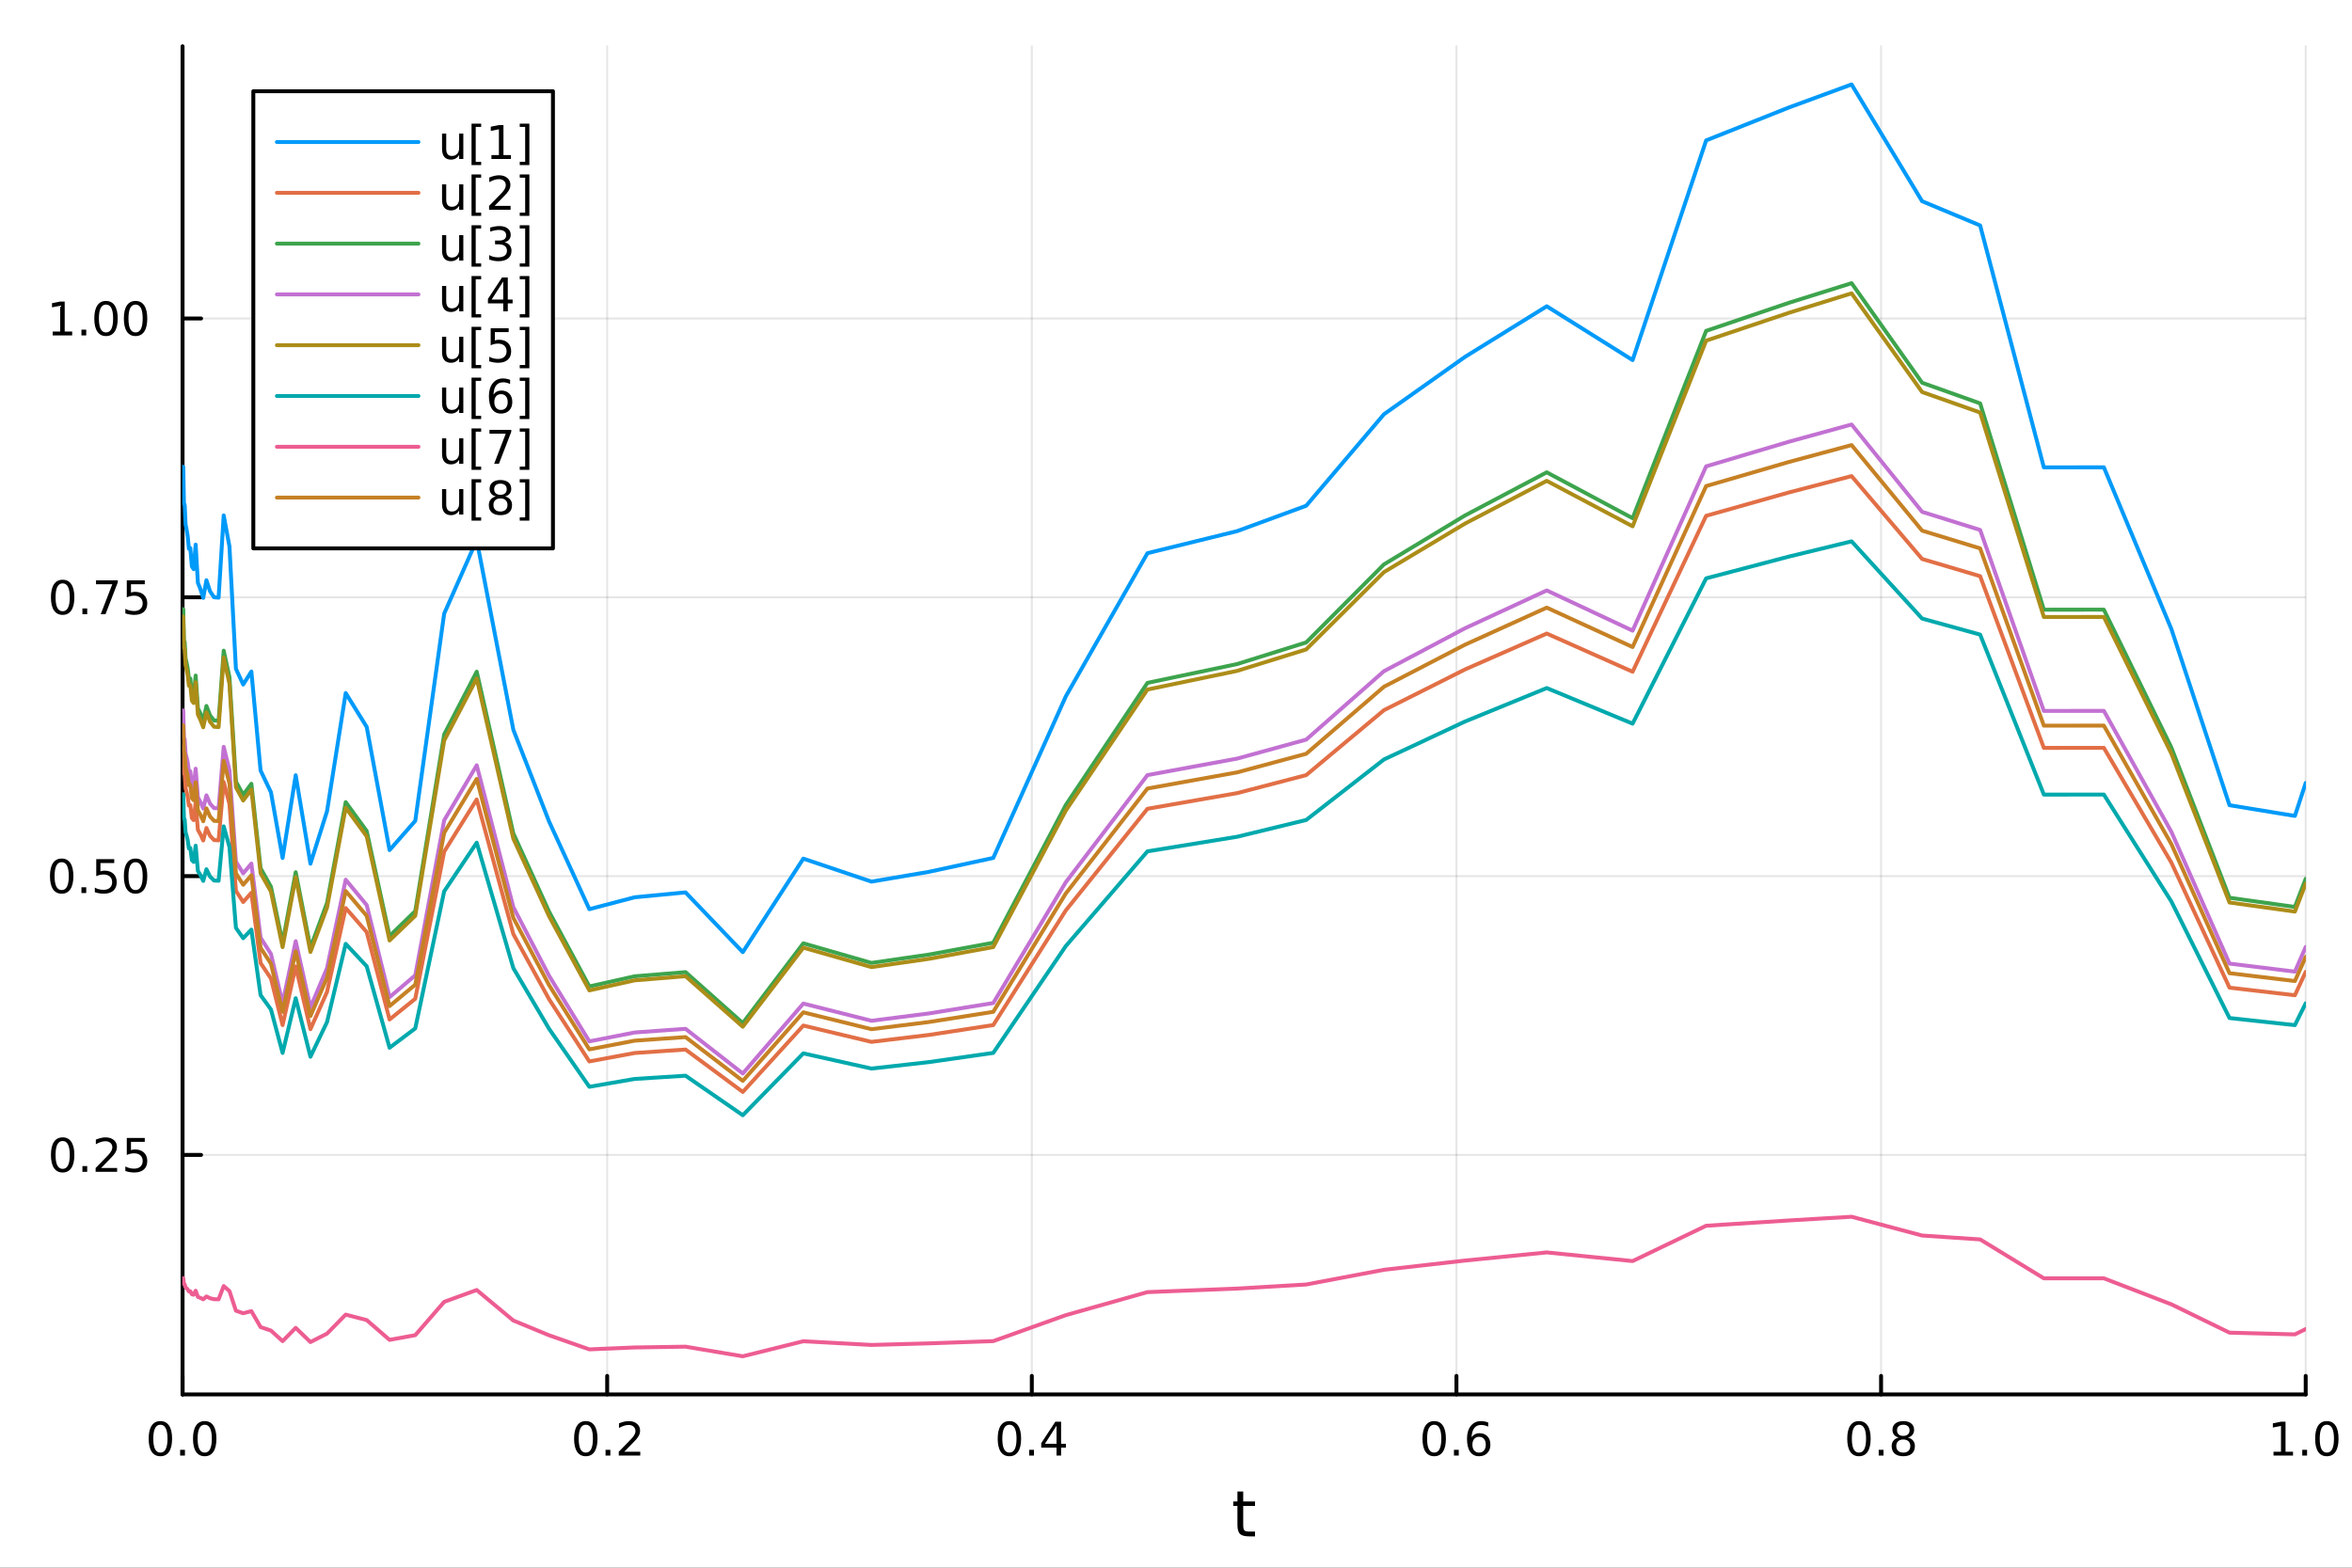 <?xml version="1.0" encoding="utf-8"?>
<svg xmlns="http://www.w3.org/2000/svg" xmlns:xlink="http://www.w3.org/1999/xlink" width="600" height="400" viewBox="0 0 2400 1600">
<rect x="0" y="0" width="2400" height="1600" fill="#333333" stroke="none"/>
<defs>
  <clipPath id="clip980">
    <rect x="0" y="0" width="2400" height="1600"/>
  </clipPath>
</defs>
<path clip-path="url(#clip980)" d="M0 1600 L2400 1600 L2400 0 L0 0  Z" fill="#ffffff" fill-rule="evenodd" fill-opacity="1"/>
<defs>
  <clipPath id="clip981">
    <rect x="480" y="0" width="1681" height="1600"/>
  </clipPath>
</defs>
<path clip-path="url(#clip980)" d="M186.274 1423.18 L2352.76 1423.18 L2352.76 47.244 L186.274 47.244  Z" fill="#ffffff" fill-rule="evenodd" fill-opacity="1"/>
<defs>
  <clipPath id="clip982">
    <rect x="186" y="47" width="2167" height="1377"/>
  </clipPath>
</defs>
<polyline clip-path="url(#clip982)" style="stroke:#000000; stroke-linecap:round; stroke-linejoin:round; stroke-width:2; stroke-opacity:0.1; fill:none" points="186.274,1423.18 186.274,47.244 "/>
<polyline clip-path="url(#clip982)" style="stroke:#000000; stroke-linecap:round; stroke-linejoin:round; stroke-width:2; stroke-opacity:0.1; fill:none" points="619.57,1423.18 619.57,47.244 "/>
<polyline clip-path="url(#clip982)" style="stroke:#000000; stroke-linecap:round; stroke-linejoin:round; stroke-width:2; stroke-opacity:0.1; fill:none" points="1052.87,1423.18 1052.87,47.244 "/>
<polyline clip-path="url(#clip982)" style="stroke:#000000; stroke-linecap:round; stroke-linejoin:round; stroke-width:2; stroke-opacity:0.1; fill:none" points="1486.16,1423.18 1486.16,47.244 "/>
<polyline clip-path="url(#clip982)" style="stroke:#000000; stroke-linecap:round; stroke-linejoin:round; stroke-width:2; stroke-opacity:0.1; fill:none" points="1919.46,1423.18 1919.46,47.244 "/>
<polyline clip-path="url(#clip982)" style="stroke:#000000; stroke-linecap:round; stroke-linejoin:round; stroke-width:2; stroke-opacity:0.1; fill:none" points="2352.76,1423.18 2352.76,47.244 "/>
<polyline clip-path="url(#clip982)" style="stroke:#000000; stroke-linecap:round; stroke-linejoin:round; stroke-width:2; stroke-opacity:0.1; fill:none" points="186.274,1178.72 2352.76,1178.72 "/>
<polyline clip-path="url(#clip982)" style="stroke:#000000; stroke-linecap:round; stroke-linejoin:round; stroke-width:2; stroke-opacity:0.1; fill:none" points="186.274,894.16 2352.76,894.16 "/>
<polyline clip-path="url(#clip982)" style="stroke:#000000; stroke-linecap:round; stroke-linejoin:round; stroke-width:2; stroke-opacity:0.1; fill:none" points="186.274,609.605 2352.76,609.605 "/>
<polyline clip-path="url(#clip982)" style="stroke:#000000; stroke-linecap:round; stroke-linejoin:round; stroke-width:2; stroke-opacity:0.1; fill:none" points="186.274,325.049 2352.76,325.049 "/>
<polyline clip-path="url(#clip980)" style="stroke:#000000; stroke-linecap:round; stroke-linejoin:round; stroke-width:4; stroke-opacity:1; fill:none" points="186.274,1423.18 2352.76,1423.18 "/>
<polyline clip-path="url(#clip980)" style="stroke:#000000; stroke-linecap:round; stroke-linejoin:round; stroke-width:4; stroke-opacity:1; fill:none" points="186.274,1423.18 186.274,1404.28 "/>
<polyline clip-path="url(#clip980)" style="stroke:#000000; stroke-linecap:round; stroke-linejoin:round; stroke-width:4; stroke-opacity:1; fill:none" points="619.57,1423.18 619.57,1404.28 "/>
<polyline clip-path="url(#clip980)" style="stroke:#000000; stroke-linecap:round; stroke-linejoin:round; stroke-width:4; stroke-opacity:1; fill:none" points="1052.87,1423.18 1052.87,1404.28 "/>
<polyline clip-path="url(#clip980)" style="stroke:#000000; stroke-linecap:round; stroke-linejoin:round; stroke-width:4; stroke-opacity:1; fill:none" points="1486.16,1423.18 1486.16,1404.28 "/>
<polyline clip-path="url(#clip980)" style="stroke:#000000; stroke-linecap:round; stroke-linejoin:round; stroke-width:4; stroke-opacity:1; fill:none" points="1919.46,1423.18 1919.46,1404.28 "/>
<polyline clip-path="url(#clip980)" style="stroke:#000000; stroke-linecap:round; stroke-linejoin:round; stroke-width:4; stroke-opacity:1; fill:none" points="2352.76,1423.18 2352.76,1404.28 "/>
<path clip-path="url(#clip980)" d="M163.658 1454.1 Q160.047 1454.1 158.219 1457.66 Q156.413 1461.2 156.413 1468.33 Q156.413 1475.44 158.219 1479.01 Q160.047 1482.55 163.658 1482.55 Q167.293 1482.55 169.098 1479.01 Q170.927 1475.44 170.927 1468.33 Q170.927 1461.2 169.098 1457.66 Q167.293 1454.1 163.658 1454.1 M163.658 1450.39 Q169.469 1450.39 172.524 1455 Q175.603 1459.58 175.603 1468.33 Q175.603 1477.06 172.524 1481.67 Q169.469 1486.25 163.658 1486.25 Q157.848 1486.25 154.77 1481.67 Q151.714 1477.06 151.714 1468.33 Q151.714 1459.58 154.77 1455 Q157.848 1450.39 163.658 1450.39 Z" fill="#000000" fill-rule="nonzero" fill-opacity="1" /><path clip-path="url(#clip980)" d="M183.82 1479.7 L188.705 1479.7 L188.705 1485.58 L183.82 1485.58 L183.82 1479.7 Z" fill="#000000" fill-rule="nonzero" fill-opacity="1" /><path clip-path="url(#clip980)" d="M208.89 1454.1 Q205.279 1454.1 203.45 1457.66 Q201.644 1461.2 201.644 1468.33 Q201.644 1475.44 203.45 1479.01 Q205.279 1482.55 208.89 1482.55 Q212.524 1482.55 214.329 1479.01 Q216.158 1475.44 216.158 1468.33 Q216.158 1461.2 214.329 1457.66 Q212.524 1454.1 208.89 1454.1 M208.89 1450.39 Q214.7 1450.39 217.755 1455 Q220.834 1459.58 220.834 1468.33 Q220.834 1477.06 217.755 1481.67 Q214.7 1486.25 208.89 1486.25 Q203.079 1486.25 200.001 1481.67 Q196.945 1477.06 196.945 1468.33 Q196.945 1459.58 200.001 1455 Q203.079 1450.39 208.89 1450.39 Z" fill="#000000" fill-rule="nonzero" fill-opacity="1" /><path clip-path="url(#clip980)" d="M597.753 1454.1 Q594.142 1454.1 592.314 1457.66 Q590.508 1461.2 590.508 1468.33 Q590.508 1475.44 592.314 1479.01 Q594.142 1482.55 597.753 1482.55 Q601.388 1482.55 603.193 1479.01 Q605.022 1475.44 605.022 1468.33 Q605.022 1461.2 603.193 1457.66 Q601.388 1454.1 597.753 1454.1 M597.753 1450.39 Q603.564 1450.39 606.619 1455 Q609.698 1459.58 609.698 1468.33 Q609.698 1477.06 606.619 1481.67 Q603.564 1486.25 597.753 1486.25 Q591.943 1486.25 588.865 1481.67 Q585.809 1477.06 585.809 1468.33 Q585.809 1459.58 588.865 1455 Q591.943 1450.39 597.753 1450.39 Z" fill="#000000" fill-rule="nonzero" fill-opacity="1" /><path clip-path="url(#clip980)" d="M617.915 1479.7 L622.8 1479.7 L622.8 1485.58 L617.915 1485.58 L617.915 1479.7 Z" fill="#000000" fill-rule="nonzero" fill-opacity="1" /><path clip-path="url(#clip980)" d="M637.012 1481.64 L653.332 1481.64 L653.332 1485.58 L631.387 1485.58 L631.387 1481.64 Q634.049 1478.89 638.633 1474.26 Q643.239 1469.61 644.42 1468.27 Q646.665 1465.74 647.545 1464.01 Q648.448 1462.25 648.448 1460.56 Q648.448 1457.8 646.503 1456.07 Q644.582 1454.33 641.48 1454.33 Q639.281 1454.33 636.827 1455.09 Q634.397 1455.86 631.619 1457.41 L631.619 1452.69 Q634.443 1451.55 636.897 1450.97 Q639.35 1450.39 641.387 1450.39 Q646.758 1450.39 649.952 1453.08 Q653.147 1455.77 653.147 1460.26 Q653.147 1462.39 652.336 1464.31 Q651.549 1466.2 649.443 1468.8 Q648.864 1469.47 645.762 1472.69 Q642.661 1475.88 637.012 1481.64 Z" fill="#000000" fill-rule="nonzero" fill-opacity="1" /><path clip-path="url(#clip980)" d="M1030.01 1454.1 Q1026.4 1454.1 1024.57 1457.66 Q1022.76 1461.2 1022.76 1468.33 Q1022.76 1475.44 1024.57 1479.01 Q1026.4 1482.55 1030.01 1482.55 Q1033.64 1482.55 1035.45 1479.01 Q1037.28 1475.44 1037.28 1468.33 Q1037.28 1461.2 1035.45 1457.66 Q1033.64 1454.1 1030.01 1454.1 M1030.01 1450.39 Q1035.82 1450.39 1038.87 1455 Q1041.95 1459.58 1041.95 1468.33 Q1041.95 1477.06 1038.87 1481.67 Q1035.82 1486.25 1030.01 1486.25 Q1024.2 1486.25 1021.12 1481.67 Q1018.06 1477.06 1018.06 1468.33 Q1018.06 1459.58 1021.12 1455 Q1024.2 1450.39 1030.01 1450.39 Z" fill="#000000" fill-rule="nonzero" fill-opacity="1" /><path clip-path="url(#clip980)" d="M1050.17 1479.7 L1055.05 1479.7 L1055.05 1485.58 L1050.17 1485.58 L1050.17 1479.7 Z" fill="#000000" fill-rule="nonzero" fill-opacity="1" /><path clip-path="url(#clip980)" d="M1078.09 1455.09 L1066.28 1473.54 L1078.09 1473.54 L1078.09 1455.09 M1076.86 1451.02 L1082.74 1451.02 L1082.74 1473.54 L1087.67 1473.54 L1087.67 1477.43 L1082.74 1477.43 L1082.74 1485.58 L1078.09 1485.58 L1078.09 1477.43 L1062.48 1477.43 L1062.48 1472.92 L1076.86 1451.02 Z" fill="#000000" fill-rule="nonzero" fill-opacity="1" /><path clip-path="url(#clip980)" d="M1463.47 1454.1 Q1459.86 1454.1 1458.03 1457.66 Q1456.22 1461.2 1456.22 1468.33 Q1456.22 1475.44 1458.03 1479.01 Q1459.86 1482.55 1463.47 1482.55 Q1467.1 1482.55 1468.91 1479.01 Q1470.73 1475.44 1470.73 1468.33 Q1470.73 1461.2 1468.91 1457.66 Q1467.1 1454.1 1463.47 1454.1 M1463.47 1450.39 Q1469.28 1450.39 1472.33 1455 Q1475.41 1459.58 1475.41 1468.33 Q1475.41 1477.06 1472.33 1481.67 Q1469.28 1486.25 1463.47 1486.25 Q1457.66 1486.25 1454.58 1481.67 Q1451.52 1477.06 1451.52 1468.33 Q1451.52 1459.58 1454.58 1455 Q1457.66 1450.39 1463.47 1450.39 Z" fill="#000000" fill-rule="nonzero" fill-opacity="1" /><path clip-path="url(#clip980)" d="M1483.63 1479.7 L1488.51 1479.7 L1488.51 1485.58 L1483.63 1485.58 L1483.63 1479.7 Z" fill="#000000" fill-rule="nonzero" fill-opacity="1" /><path clip-path="url(#clip980)" d="M1509.28 1466.44 Q1506.13 1466.44 1504.28 1468.59 Q1502.45 1470.74 1502.45 1474.49 Q1502.45 1478.22 1504.28 1480.39 Q1506.13 1482.55 1509.28 1482.55 Q1512.42 1482.55 1514.25 1480.39 Q1516.11 1478.22 1516.11 1474.49 Q1516.11 1470.74 1514.25 1468.59 Q1512.42 1466.44 1509.28 1466.44 M1518.56 1451.78 L1518.56 1456.04 Q1516.8 1455.21 1514.99 1454.77 Q1513.21 1454.33 1511.45 1454.33 Q1506.82 1454.33 1504.37 1457.45 Q1501.94 1460.58 1501.59 1466.9 Q1502.96 1464.89 1505.02 1463.82 Q1507.08 1462.73 1509.55 1462.73 Q1514.76 1462.73 1517.77 1465.9 Q1520.8 1469.05 1520.8 1474.49 Q1520.8 1479.82 1517.66 1483.03 Q1514.51 1486.25 1509.28 1486.25 Q1503.28 1486.25 1500.11 1481.67 Q1496.94 1477.06 1496.94 1468.33 Q1496.94 1460.14 1500.83 1455.28 Q1504.72 1450.39 1511.27 1450.39 Q1513.03 1450.39 1514.81 1450.74 Q1516.61 1451.09 1518.56 1451.78 Z" fill="#000000" fill-rule="nonzero" fill-opacity="1" /><path clip-path="url(#clip980)" d="M1896.89 1454.1 Q1893.28 1454.1 1891.45 1457.66 Q1889.64 1461.2 1889.64 1468.33 Q1889.64 1475.44 1891.45 1479.01 Q1893.28 1482.55 1896.89 1482.55 Q1900.52 1482.55 1902.33 1479.01 Q1904.16 1475.44 1904.16 1468.33 Q1904.16 1461.2 1902.33 1457.66 Q1900.52 1454.1 1896.89 1454.1 M1896.89 1450.39 Q1902.7 1450.39 1905.76 1455 Q1908.83 1459.58 1908.83 1468.33 Q1908.83 1477.06 1905.76 1481.67 Q1902.7 1486.25 1896.89 1486.25 Q1891.08 1486.25 1888 1481.67 Q1884.95 1477.06 1884.95 1468.33 Q1884.95 1459.58 1888 1455 Q1891.08 1450.39 1896.89 1450.39 Z" fill="#000000" fill-rule="nonzero" fill-opacity="1" /><path clip-path="url(#clip980)" d="M1917.05 1479.7 L1921.94 1479.7 L1921.94 1485.58 L1917.05 1485.58 L1917.05 1479.7 Z" fill="#000000" fill-rule="nonzero" fill-opacity="1" /><path clip-path="url(#clip980)" d="M1942.12 1469.17 Q1938.79 1469.17 1936.87 1470.95 Q1934.97 1472.73 1934.97 1475.86 Q1934.97 1478.98 1936.87 1480.77 Q1938.79 1482.55 1942.12 1482.55 Q1945.45 1482.55 1947.38 1480.77 Q1949.3 1478.96 1949.3 1475.86 Q1949.3 1472.73 1947.38 1470.95 Q1945.48 1469.17 1942.12 1469.17 M1937.45 1467.18 Q1934.44 1466.44 1932.75 1464.38 Q1931.08 1462.32 1931.08 1459.35 Q1931.08 1455.21 1934.02 1452.8 Q1936.98 1450.39 1942.12 1450.39 Q1947.28 1450.39 1950.22 1452.8 Q1953.16 1455.21 1953.16 1459.35 Q1953.16 1462.32 1951.47 1464.38 Q1949.81 1466.44 1946.82 1467.18 Q1950.2 1467.96 1952.08 1470.26 Q1953.97 1472.55 1953.97 1475.86 Q1953.97 1480.88 1950.89 1483.57 Q1947.84 1486.25 1942.12 1486.25 Q1936.4 1486.25 1933.33 1483.57 Q1930.27 1480.88 1930.27 1475.86 Q1930.27 1472.55 1932.17 1470.26 Q1934.07 1467.96 1937.45 1467.18 M1935.73 1459.79 Q1935.73 1462.48 1937.4 1463.98 Q1939.09 1465.49 1942.12 1465.49 Q1945.13 1465.49 1946.82 1463.98 Q1948.53 1462.48 1948.53 1459.79 Q1948.53 1457.11 1946.82 1455.6 Q1945.13 1454.1 1942.12 1454.1 Q1939.09 1454.1 1937.4 1455.6 Q1935.73 1457.11 1935.73 1459.79 Z" fill="#000000" fill-rule="nonzero" fill-opacity="1" /><path clip-path="url(#clip980)" d="M2319.91 1481.64 L2327.55 1481.64 L2327.55 1455.28 L2319.24 1456.95 L2319.24 1452.69 L2327.5 1451.02 L2332.18 1451.02 L2332.18 1481.64 L2339.82 1481.64 L2339.82 1485.58 L2319.91 1485.58 L2319.91 1481.64 Z" fill="#000000" fill-rule="nonzero" fill-opacity="1" /><path clip-path="url(#clip980)" d="M2349.26 1479.7 L2354.14 1479.7 L2354.14 1485.58 L2349.26 1485.58 L2349.26 1479.7 Z" fill="#000000" fill-rule="nonzero" fill-opacity="1" /><path clip-path="url(#clip980)" d="M2374.33 1454.1 Q2370.72 1454.1 2368.89 1457.66 Q2367.08 1461.2 2367.08 1468.33 Q2367.08 1475.44 2368.89 1479.01 Q2370.72 1482.55 2374.33 1482.55 Q2377.96 1482.55 2379.77 1479.01 Q2381.6 1475.44 2381.6 1468.33 Q2381.6 1461.2 2379.77 1457.66 Q2377.96 1454.1 2374.33 1454.1 M2374.33 1450.39 Q2380.14 1450.39 2383.2 1455 Q2386.27 1459.58 2386.27 1468.33 Q2386.27 1477.06 2383.2 1481.67 Q2380.14 1486.25 2374.33 1486.25 Q2368.52 1486.25 2365.44 1481.67 Q2362.39 1477.06 2362.39 1468.33 Q2362.39 1459.58 2365.44 1455 Q2368.52 1450.39 2374.33 1450.39 Z" fill="#000000" fill-rule="nonzero" fill-opacity="1" /><path clip-path="url(#clip980)" d="M1268.58 1522.27 L1268.58 1532.4 L1280.64 1532.4 L1280.64 1536.95 L1268.58 1536.95 L1268.58 1556.3 Q1268.58 1560.66 1269.75 1561.9 Q1270.96 1563.14 1274.62 1563.14 L1280.64 1563.14 L1280.64 1568.04 L1274.62 1568.04 Q1267.84 1568.04 1265.27 1565.53 Q1262.69 1562.98 1262.69 1556.3 L1262.69 1536.95 L1258.39 1536.95 L1258.39 1532.4 L1262.69 1532.4 L1262.69 1522.27 L1268.58 1522.27 Z" fill="#000000" fill-rule="nonzero" fill-opacity="1" /><polyline clip-path="url(#clip980)" style="stroke:#000000; stroke-linecap:round; stroke-linejoin:round; stroke-width:4; stroke-opacity:1; fill:none" points="186.274,1423.18 186.274,47.244 "/>
<polyline clip-path="url(#clip980)" style="stroke:#000000; stroke-linecap:round; stroke-linejoin:round; stroke-width:4; stroke-opacity:1; fill:none" points="186.274,1178.72 205.172,1178.72 "/>
<polyline clip-path="url(#clip980)" style="stroke:#000000; stroke-linecap:round; stroke-linejoin:round; stroke-width:4; stroke-opacity:1; fill:none" points="186.274,894.16 205.172,894.16 "/>
<polyline clip-path="url(#clip980)" style="stroke:#000000; stroke-linecap:round; stroke-linejoin:round; stroke-width:4; stroke-opacity:1; fill:none" points="186.274,609.605 205.172,609.605 "/>
<polyline clip-path="url(#clip980)" style="stroke:#000000; stroke-linecap:round; stroke-linejoin:round; stroke-width:4; stroke-opacity:1; fill:none" points="186.274,325.049 205.172,325.049 "/>
<path clip-path="url(#clip980)" d="M63.932 1164.51 Q60.321 1164.51 58.492 1168.08 Q56.687 1171.62 56.687 1178.75 Q56.687 1185.86 58.492 1189.42 Q60.321 1192.96 63.932 1192.96 Q67.566 1192.96 69.372 1189.42 Q71.2 1185.86 71.2 1178.75 Q71.2 1171.62 69.372 1168.08 Q67.566 1164.51 63.932 1164.51 M63.932 1160.81 Q69.742 1160.81 72.798 1165.42 Q75.876 1170 75.876 1178.75 Q75.876 1187.48 72.798 1192.08 Q69.742 1196.67 63.932 1196.67 Q58.122 1196.67 55.043 1192.08 Q51.987 1187.48 51.987 1178.75 Q51.987 1170 55.043 1165.42 Q58.122 1160.81 63.932 1160.81 Z" fill="#000000" fill-rule="nonzero" fill-opacity="1" /><path clip-path="url(#clip980)" d="M84.094 1190.12 L88.978 1190.12 L88.978 1196 L84.094 1196 L84.094 1190.12 Z" fill="#000000" fill-rule="nonzero" fill-opacity="1" /><path clip-path="url(#clip980)" d="M103.191 1192.06 L119.51 1192.06 L119.51 1196 L97.566 1196 L97.566 1192.06 Q100.228 1189.31 104.811 1184.68 Q109.418 1180.02 110.598 1178.68 Q112.844 1176.16 113.723 1174.42 Q114.626 1172.66 114.626 1170.97 Q114.626 1168.22 112.682 1166.48 Q110.76 1164.75 107.658 1164.75 Q105.459 1164.75 103.006 1165.51 Q100.575 1166.27 97.797 1167.82 L97.797 1163.1 Q100.621 1161.97 103.075 1161.39 Q105.529 1160.81 107.566 1160.81 Q112.936 1160.81 116.131 1163.5 Q119.325 1166.18 119.325 1170.67 Q119.325 1172.8 118.515 1174.72 Q117.728 1176.62 115.621 1179.21 Q115.043 1179.88 111.941 1183.1 Q108.839 1186.3 103.191 1192.06 Z" fill="#000000" fill-rule="nonzero" fill-opacity="1" /><path clip-path="url(#clip980)" d="M129.371 1161.44 L147.728 1161.44 L147.728 1165.37 L133.654 1165.37 L133.654 1173.84 Q134.672 1173.5 135.691 1173.33 Q136.709 1173.15 137.728 1173.15 Q143.515 1173.15 146.894 1176.32 Q150.274 1179.49 150.274 1184.91 Q150.274 1190.49 146.802 1193.59 Q143.33 1196.67 137.01 1196.67 Q134.834 1196.67 132.566 1196.3 Q130.32 1195.93 127.913 1195.19 L127.913 1190.49 Q129.996 1191.62 132.219 1192.18 Q134.441 1192.73 136.918 1192.73 Q140.922 1192.73 143.26 1190.62 Q145.598 1188.52 145.598 1184.91 Q145.598 1181.3 143.26 1179.19 Q140.922 1177.08 136.918 1177.08 Q135.043 1177.08 133.168 1177.5 Q131.316 1177.92 129.371 1178.8 L129.371 1161.44 Z" fill="#000000" fill-rule="nonzero" fill-opacity="1" /><path clip-path="url(#clip980)" d="M62.937 879.959 Q59.325 879.959 57.497 883.523 Q55.691 887.065 55.691 894.195 Q55.691 901.301 57.497 904.866 Q59.325 908.408 62.937 908.408 Q66.571 908.408 68.376 904.866 Q70.205 901.301 70.205 894.195 Q70.205 887.065 68.376 883.523 Q66.571 879.959 62.937 879.959 M62.937 876.255 Q68.747 876.255 71.802 880.861 Q74.881 885.445 74.881 894.195 Q74.881 902.921 71.802 907.528 Q68.747 912.111 62.937 912.111 Q57.126 912.111 54.048 907.528 Q50.992 902.921 50.992 894.195 Q50.992 885.445 54.048 880.861 Q57.126 876.255 62.937 876.255 Z" fill="#000000" fill-rule="nonzero" fill-opacity="1" /><path clip-path="url(#clip980)" d="M83.098 905.56 L87.983 905.56 L87.983 911.44 L83.098 911.44 L83.098 905.56 Z" fill="#000000" fill-rule="nonzero" fill-opacity="1" /><path clip-path="url(#clip980)" d="M98.214 876.88 L116.57 876.88 L116.57 880.815 L102.496 880.815 L102.496 889.287 Q103.515 888.94 104.534 888.778 Q105.552 888.593 106.571 888.593 Q112.358 888.593 115.737 891.764 Q119.117 894.935 119.117 900.352 Q119.117 905.931 115.645 909.033 Q112.172 912.111 105.853 912.111 Q103.677 912.111 101.409 911.741 Q99.163 911.37 96.756 910.63 L96.756 905.931 Q98.839 907.065 101.061 907.621 Q103.284 908.176 105.76 908.176 Q109.765 908.176 112.103 906.07 Q114.441 903.963 114.441 900.352 Q114.441 896.741 112.103 894.634 Q109.765 892.528 105.76 892.528 Q103.885 892.528 102.01 892.945 Q100.159 893.361 98.214 894.241 L98.214 876.88 Z" fill="#000000" fill-rule="nonzero" fill-opacity="1" /><path clip-path="url(#clip980)" d="M138.33 879.959 Q134.719 879.959 132.89 883.523 Q131.084 887.065 131.084 894.195 Q131.084 901.301 132.89 904.866 Q134.719 908.408 138.33 908.408 Q141.964 908.408 143.769 904.866 Q145.598 901.301 145.598 894.195 Q145.598 887.065 143.769 883.523 Q141.964 879.959 138.33 879.959 M138.33 876.255 Q144.14 876.255 147.195 880.861 Q150.274 885.445 150.274 894.195 Q150.274 902.921 147.195 907.528 Q144.14 912.111 138.33 912.111 Q132.519 912.111 129.441 907.528 Q126.385 902.921 126.385 894.195 Q126.385 885.445 129.441 880.861 Q132.519 876.255 138.33 876.255 Z" fill="#000000" fill-rule="nonzero" fill-opacity="1" /><path clip-path="url(#clip980)" d="M63.932 595.403 Q60.321 595.403 58.492 598.968 Q56.687 602.51 56.687 609.639 Q56.687 616.746 58.492 620.311 Q60.321 623.852 63.932 623.852 Q67.566 623.852 69.372 620.311 Q71.2 616.746 71.2 609.639 Q71.2 602.51 69.372 598.968 Q67.566 595.403 63.932 595.403 M63.932 591.7 Q69.742 591.7 72.798 596.306 Q75.876 600.889 75.876 609.639 Q75.876 618.366 72.798 622.973 Q69.742 627.556 63.932 627.556 Q58.122 627.556 55.043 622.973 Q51.987 618.366 51.987 609.639 Q51.987 600.889 55.043 596.306 Q58.122 591.7 63.932 591.7 Z" fill="#000000" fill-rule="nonzero" fill-opacity="1" /><path clip-path="url(#clip980)" d="M84.094 621.005 L88.978 621.005 L88.978 626.885 L84.094 626.885 L84.094 621.005 Z" fill="#000000" fill-rule="nonzero" fill-opacity="1" /><path clip-path="url(#clip980)" d="M97.983 592.325 L120.205 592.325 L120.205 594.315 L107.658 626.885 L102.774 626.885 L114.58 596.26 L97.983 596.26 L97.983 592.325 Z" fill="#000000" fill-rule="nonzero" fill-opacity="1" /><path clip-path="url(#clip980)" d="M129.371 592.325 L147.728 592.325 L147.728 596.26 L133.654 596.26 L133.654 604.732 Q134.672 604.385 135.691 604.223 Q136.709 604.037 137.728 604.037 Q143.515 604.037 146.894 607.209 Q150.274 610.38 150.274 615.797 Q150.274 621.375 146.802 624.477 Q143.33 627.556 137.01 627.556 Q134.834 627.556 132.566 627.185 Q130.32 626.815 127.913 626.074 L127.913 621.375 Q129.996 622.51 132.219 623.065 Q134.441 623.621 136.918 623.621 Q140.922 623.621 143.26 621.514 Q145.598 619.408 145.598 615.797 Q145.598 612.186 143.26 610.079 Q140.922 607.973 136.918 607.973 Q135.043 607.973 133.168 608.389 Q131.316 608.806 129.371 609.686 L129.371 592.325 Z" fill="#000000" fill-rule="nonzero" fill-opacity="1" /><path clip-path="url(#clip980)" d="M53.747 338.394 L61.386 338.394 L61.386 312.028 L53.075 313.695 L53.075 309.436 L61.339 307.769 L66.015 307.769 L66.015 338.394 L73.654 338.394 L73.654 342.329 L53.747 342.329 L53.747 338.394 Z" fill="#000000" fill-rule="nonzero" fill-opacity="1" /><path clip-path="url(#clip980)" d="M83.098 336.45 L87.983 336.45 L87.983 342.329 L83.098 342.329 L83.098 336.45 Z" fill="#000000" fill-rule="nonzero" fill-opacity="1" /><path clip-path="url(#clip980)" d="M108.168 310.848 Q104.557 310.848 102.728 314.413 Q100.922 317.954 100.922 325.084 Q100.922 332.19 102.728 335.755 Q104.557 339.297 108.168 339.297 Q111.802 339.297 113.608 335.755 Q115.436 332.19 115.436 325.084 Q115.436 317.954 113.608 314.413 Q111.802 310.848 108.168 310.848 M108.168 307.144 Q113.978 307.144 117.033 311.751 Q120.112 316.334 120.112 325.084 Q120.112 333.811 117.033 338.417 Q113.978 343 108.168 343 Q102.358 343 99.279 338.417 Q96.223 333.811 96.223 325.084 Q96.223 316.334 99.279 311.751 Q102.358 307.144 108.168 307.144 Z" fill="#000000" fill-rule="nonzero" fill-opacity="1" /><path clip-path="url(#clip980)" d="M138.33 310.848 Q134.719 310.848 132.89 314.413 Q131.084 317.954 131.084 325.084 Q131.084 332.19 132.89 335.755 Q134.719 339.297 138.33 339.297 Q141.964 339.297 143.769 335.755 Q145.598 332.19 145.598 325.084 Q145.598 317.954 143.769 314.413 Q141.964 310.848 138.33 310.848 M138.33 307.144 Q144.14 307.144 147.195 311.751 Q150.274 316.334 150.274 325.084 Q150.274 333.811 147.195 338.417 Q144.14 343 138.33 343 Q132.519 343 129.441 338.417 Q126.385 333.811 126.385 325.084 Q126.385 316.334 129.441 311.751 Q132.519 307.144 138.33 307.144 Z" fill="#000000" fill-rule="nonzero" fill-opacity="1" /><polyline clip-path="url(#clip982)" style="stroke:#009af9; stroke-linecap:round; stroke-linejoin:round; stroke-width:4; stroke-opacity:1; fill:none" points="186.274,476.233 186.989,476.594 187.692,513.442 188.484,515.784 189.375,535.337 190.377,540.241 191.505,546.974 192.773,560.044 194.2,559.4 195.806,578.068 197.612,580.884 199.643,555.823 201.929,594.814 204.5,601.242 207.393,610.186 210.648,592.203 214.309,603.481 218.428,609.586 223.062,609.973 228.275,526.038 234.14,557.735 240.738,682.628 248.16,698.633 256.51,685.364 265.904,786.425 276.473,808.588 288.362,875.652 301.738,791.219 316.785,881.522 333.714,827.909 352.758,707.341 374.184,741.931 397.502,867.612 423.735,837.772 453.248,626.253 486.449,551.177 523.8,744.738 560.301,838.47 601.364,927.902 647.56,915.786 699.531,910.794 757.947,971.789 819.723,876.319 889.222,899.786 947.719,889.834 1013.53,875.626 1087.57,710.717 1170.86,564.608 1262.29,542.106 1332.84,516.187 1412.21,422.774 1495.16,364.062 1578.3,312.596 1665.93,367.507 1740.96,143.289 1825.37,109.71 1889.36,86.186 1961.34,205.383 2020.55,230.094 2085.57,477.009 2146.79,476.946 2215.67,641.947 2274.99,821.797 2341.72,832.731 2352.76,799.059 "/>
<polyline clip-path="url(#clip982)" style="stroke:#e26f46; stroke-linecap:round; stroke-linejoin:round; stroke-width:4; stroke-opacity:1; fill:none" points="186.274,762.741 186.989,762.997 187.692,789.149 188.484,790.811 189.375,804.689 190.377,808.169 191.505,812.948 192.773,822.224 194.2,821.767 195.806,835.017 197.612,837.015 199.643,819.229 201.929,846.902 204.5,851.464 207.393,857.811 210.648,845.048 214.309,853.053 218.428,857.386 223.062,857.66 228.275,798.089 234.14,820.585 240.738,909.226 248.16,920.585 256.51,911.168 265.904,982.893 276.473,998.623 288.362,1046.22 301.738,986.296 316.785,1050.39 333.714,1012.34 352.758,926.765 374.184,951.315 397.502,1040.51 423.735,1019.34 453.248,869.215 486.449,815.931 523.8,953.307 560.301,1019.83 601.364,1083.3 647.56,1074.7 699.531,1071.16 757.947,1114.45 819.723,1046.69 889.222,1063.35 947.719,1056.29 1013.53,1046.2 1087.57,929.161 1170.86,825.463 1262.29,809.493 1332.84,791.098 1412.21,724.8 1495.16,683.13 1578.3,646.603 1665.93,685.575 1740.96,526.441 1825.37,502.609 1889.36,485.913 1961.34,570.511 2020.55,588.049 2085.57,763.292 2146.79,763.247 2215.67,880.353 2274.99,1008 2341.72,1015.76 2352.76,991.86 "/>
<polyline clip-path="url(#clip982)" style="stroke:#3da44d; stroke-linecap:round; stroke-linejoin:round; stroke-width:4; stroke-opacity:1; fill:none" points="186.274,621.599 186.989,621.908 187.692,653.329 188.484,655.326 189.375,671.999 190.377,676.181 191.505,681.922 192.773,693.067 194.2,692.518 195.806,708.437 197.612,710.838 199.643,689.468 201.929,722.717 204.5,728.198 207.393,735.824 210.648,720.49 214.309,730.107 218.428,735.313 223.062,735.643 228.275,664.069 234.14,691.099 240.738,797.598 248.16,811.246 256.51,799.931 265.904,886.108 276.473,905.007 288.362,962.194 301.738,890.196 316.785,967.2 333.714,921.482 352.758,818.671 374.184,848.167 397.502,955.338 423.735,929.893 453.248,749.525 486.449,685.506 523.8,850.561 560.301,930.488 601.364,1006.75 647.56,996.417 699.531,992.16 757.947,1044.17 819.723,962.763 889.222,982.774 947.719,974.287 1013.53,962.172 1087.57,821.55 1170.86,696.959 1262.29,677.771 1332.84,655.67 1412.21,576.014 1495.16,525.949 1578.3,482.063 1665.93,528.886 1740.96,337.69 1825.37,309.057 1889.36,288.997 1961.34,390.639 2020.55,411.711 2085.57,622.261 2146.79,622.208 2215.67,762.908 2274.99,916.271 2341.72,925.594 2352.76,896.881 "/>
<polyline clip-path="url(#clip982)" style="stroke:#c271d2; stroke-linecap:round; stroke-linejoin:round; stroke-width:4; stroke-opacity:1; fill:none" points="186.274,724.99 186.989,725.261 187.692,752.822 188.484,754.573 189.375,769.199 190.377,772.867 191.505,777.903 192.773,787.679 194.2,787.197 195.806,801.161 197.612,803.267 199.643,784.522 201.929,813.686 204.5,818.494 207.393,825.184 210.648,811.733 214.309,820.169 218.428,824.736 223.062,825.025 228.275,762.243 234.14,785.952 240.738,879.369 248.16,891.34 256.51,881.416 265.904,957.006 276.473,973.584 288.362,1023.75 301.738,960.592 316.785,1028.14 333.714,988.036 352.758,897.854 374.184,923.726 397.502,1017.73 423.735,995.413 453.248,837.202 486.449,781.047 523.8,925.826 560.301,995.935 601.364,1062.83 647.56,1053.77 699.531,1050.03 757.947,1095.65 819.723,1024.24 889.222,1041.8 947.719,1034.35 1013.53,1023.73 1087.57,900.379 1170.86,791.093 1262.29,774.262 1332.84,754.875 1412.21,685.005 1495.16,641.09 1578.3,602.594 1665.93,643.666 1740.96,475.956 1825.37,450.84 1889.36,433.245 1961.34,522.401 2020.55,540.884 2085.57,725.571 2146.79,725.524 2215.67,848.941 2274.99,983.464 2341.72,991.643 2352.76,966.456 "/>
<polyline clip-path="url(#clip982)" style="stroke:#ac8d18; stroke-linecap:round; stroke-linejoin:round; stroke-width:4; stroke-opacity:1; fill:none" points="186.274,629.055 186.989,629.36 187.692,660.503 188.484,662.482 189.375,679.008 190.377,683.153 191.505,688.843 192.773,699.889 194.2,699.345 195.806,715.123 197.612,717.503 199.643,696.323 201.929,729.276 204.5,734.709 207.393,742.268 210.648,727.07 214.309,736.601 218.428,741.761 223.062,742.088 228.275,671.148 234.14,697.938 240.738,803.494 248.16,817.021 256.51,805.807 265.904,891.22 276.473,909.951 288.362,966.632 301.738,895.272 316.785,971.594 333.714,926.281 352.758,824.381 374.184,853.616 397.502,959.837 423.735,934.617 453.248,755.847 486.449,692.396 523.8,855.988 560.301,935.207 601.364,1010.79 647.56,1000.55 699.531,996.333 757.947,1047.88 819.723,967.196 889.222,987.03 947.719,978.619 1013.53,966.61 1087.57,827.234 1170.86,703.747 1262.29,684.729 1332.84,662.823 1412.21,583.873 1495.16,534.252 1578.3,490.754 1665.93,537.163 1740.96,347.66 1825.37,319.28 1889.36,299.398 1961.34,400.14 2020.55,421.025 2085.57,629.711 2146.79,629.658 2215.67,769.112 2274.99,921.116 2341.72,930.357 2352.76,901.898 "/>
<polyline clip-path="url(#clip982)" style="stroke:#00a9ad; stroke-linecap:round; stroke-linejoin:round; stroke-width:4; stroke-opacity:1; fill:none" points="186.274,810.467 186.989,810.706 187.692,835.076 188.484,836.625 189.375,849.557 190.377,852.8 191.505,857.253 192.773,865.897 194.2,865.471 195.806,877.818 197.612,879.681 199.643,863.106 201.929,888.894 204.5,893.145 207.393,899.06 210.648,887.167 214.309,894.626 218.428,898.664 223.062,898.919 228.275,843.406 234.14,864.37 240.738,946.972 248.16,957.557 256.51,948.781 265.904,1015.62 276.473,1030.28 288.362,1074.63 301.738,1018.79 316.785,1078.52 333.714,1043.06 352.758,963.316 374.184,986.194 397.502,1069.32 423.735,1049.58 453.248,909.686 486.449,860.033 523.8,988.05 560.301,1050.04 601.364,1109.19 647.56,1101.18 699.531,1097.88 757.947,1138.22 819.723,1075.07 889.222,1090.59 947.719,1084.01 1013.53,1074.62 1087.57,965.549 1170.86,868.916 1262.29,854.034 1332.84,836.892 1412.21,775.11 1495.16,736.28 1578.3,702.241 1665.93,738.558 1740.96,590.265 1825.37,568.057 1889.36,552.498 1961.34,631.333 2020.55,647.676 2085.57,810.98 2146.79,810.939 2215.67,920.066 2274.99,1039.01 2341.72,1046.25 2352.76,1023.98 "/>
<polyline clip-path="url(#clip982)" style="stroke:#ed5d92; stroke-linecap:round; stroke-linejoin:round; stroke-width:4; stroke-opacity:1; fill:none" points="186.274,1304.55 186.989,1304.61 187.692,1310.53 188.484,1310.91 189.375,1314.05 190.377,1314.84 191.505,1315.93 192.773,1318.03 194.2,1317.92 195.806,1320.93 197.612,1321.38 199.643,1317.35 201.929,1323.62 204.5,1324.65 207.393,1326.09 210.648,1323.2 214.309,1325.01 218.428,1325.99 223.062,1326.06 228.275,1312.56 234.14,1317.66 240.738,1337.74 248.16,1340.31 256.51,1338.18 265.904,1354.43 276.473,1357.99 288.362,1368.78 301.738,1355.2 316.785,1369.72 333.714,1361.1 352.758,1341.71 374.184,1347.28 397.502,1367.49 423.735,1362.69 453.248,1328.67 486.449,1316.6 523.8,1347.73 560.301,1362.8 601.364,1377.18 647.56,1375.23 699.531,1374.43 757.947,1384.24 819.723,1368.89 889.222,1372.66 947.719,1371.06 1013.53,1368.77 1087.57,1342.26 1170.86,1318.76 1262.29,1315.14 1332.84,1310.98 1412.21,1295.95 1495.16,1286.51 1578.3,1278.24 1665.93,1287.07 1740.96,1251.01 1825.37,1245.61 1889.36,1241.83 1961.34,1261 2020.55,1264.97 2085.57,1304.68 2146.79,1304.67 2215.67,1331.2 2274.99,1360.12 2341.72,1361.88 2352.76,1356.46 "/>
<polyline clip-path="url(#clip982)" style="stroke:#c68125; stroke-linecap:round; stroke-linejoin:round; stroke-width:4; stroke-opacity:1; fill:none" points="186.274,740.051 186.989,740.316 187.692,767.315 188.484,769.031 189.375,783.358 190.377,786.951 191.505,791.884 192.773,801.461 194.2,800.989 195.806,814.668 197.612,816.731 199.643,798.368 201.929,826.938 204.5,831.647 207.393,838.201 210.648,825.024 214.309,833.288 218.428,837.761 223.062,838.045 228.275,776.544 234.14,799.769 240.738,891.28 248.16,903.008 256.51,893.285 265.904,967.334 276.473,983.573 288.362,1032.71 301.738,970.847 316.785,1037.01 333.714,997.73 352.758,909.388 374.184,934.733 397.502,1026.82 423.735,1004.96 453.248,849.973 486.449,794.964 523.8,936.789 560.301,1005.47 601.364,1071 647.56,1062.12 699.531,1058.46 757.947,1103.15 819.723,1033.2 889.222,1050.4 947.719,1043.1 1013.53,1032.69 1087.57,911.861 1170.86,804.805 1262.29,788.317 1332.84,769.326 1412.21,700.881 1495.16,657.862 1578.3,620.152 1665.93,660.386 1740.96,496.097 1825.37,471.493 1889.36,454.257 1961.34,541.595 2020.55,559.7 2085.57,740.619 2146.79,740.574 2215.67,861.473 2274.99,993.252 2341.72,1001.26 2352.76,976.591 "/>
<path clip-path="url(#clip980)" d="M258.49 559.669 L564.235 559.669 L564.235 93.109 L258.49 93.109  Z" fill="#ffffff" fill-rule="evenodd" fill-opacity="1"/>
<polyline clip-path="url(#clip980)" style="stroke:#000000; stroke-linecap:round; stroke-linejoin:round; stroke-width:4; stroke-opacity:1; fill:none" points="258.49,559.669 564.235,559.669 564.235,93.109 258.49,93.109 258.49,559.669 "/>
<polyline clip-path="url(#clip980)" style="stroke:#009af9; stroke-linecap:round; stroke-linejoin:round; stroke-width:4; stroke-opacity:1; fill:none" points="282.562,144.949 426.994,144.949 "/>
<path clip-path="url(#clip980)" d="M451.066 151.997 L451.066 136.303 L455.325 136.303 L455.325 151.835 Q455.325 155.516 456.761 157.368 Q458.196 159.196 461.066 159.196 Q464.515 159.196 466.506 156.997 Q468.52 154.798 468.52 151.002 L468.52 136.303 L472.779 136.303 L472.779 162.229 L468.52 162.229 L468.52 158.247 Q466.969 160.608 464.909 161.766 Q462.872 162.9 460.163 162.9 Q455.696 162.9 453.381 160.122 Q451.066 157.344 451.066 151.997 M461.784 135.678 L461.784 135.678 Z" fill="#000000" fill-rule="nonzero" fill-opacity="1" /><path clip-path="url(#clip980)" d="M481.159 126.21 L490.973 126.21 L490.973 129.52 L485.418 129.52 L485.418 165.168 L490.973 165.168 L490.973 168.479 L481.159 168.479 L481.159 126.21 Z" fill="#000000" fill-rule="nonzero" fill-opacity="1" /><path clip-path="url(#clip980)" d="M501.459 158.293 L509.098 158.293 L509.098 131.928 L500.788 133.595 L500.788 129.335 L509.052 127.669 L513.728 127.669 L513.728 158.293 L521.367 158.293 L521.367 162.229 L501.459 162.229 L501.459 158.293 Z" fill="#000000" fill-rule="nonzero" fill-opacity="1" /><path clip-path="url(#clip980)" d="M540.163 126.21 L540.163 168.479 L530.348 168.479 L530.348 165.168 L535.881 165.168 L535.881 129.52 L530.348 129.52 L530.348 126.21 L540.163 126.21 Z" fill="#000000" fill-rule="nonzero" fill-opacity="1" /><polyline clip-path="url(#clip980)" style="stroke:#e26f46; stroke-linecap:round; stroke-linejoin:round; stroke-width:4; stroke-opacity:1; fill:none" points="282.562,196.789 426.994,196.789 "/>
<path clip-path="url(#clip980)" d="M451.066 203.837 L451.066 188.143 L455.325 188.143 L455.325 203.675 Q455.325 207.356 456.761 209.208 Q458.196 211.036 461.066 211.036 Q464.515 211.036 466.506 208.837 Q468.52 206.638 468.52 202.842 L468.52 188.143 L472.779 188.143 L472.779 214.069 L468.52 214.069 L468.52 210.087 Q466.969 212.448 464.909 213.606 Q462.872 214.74 460.163 214.74 Q455.696 214.74 453.381 211.962 Q451.066 209.184 451.066 203.837 M461.784 187.518 L461.784 187.518 Z" fill="#000000" fill-rule="nonzero" fill-opacity="1" /><path clip-path="url(#clip980)" d="M481.159 178.05 L490.973 178.05 L490.973 181.36 L485.418 181.36 L485.418 217.008 L490.973 217.008 L490.973 220.319 L481.159 220.319 L481.159 178.05 Z" fill="#000000" fill-rule="nonzero" fill-opacity="1" /><path clip-path="url(#clip980)" d="M504.677 210.133 L520.996 210.133 L520.996 214.069 L499.052 214.069 L499.052 210.133 Q501.714 207.379 506.297 202.749 Q510.904 198.096 512.084 196.754 Q514.33 194.231 515.209 192.495 Q516.112 190.735 516.112 189.046 Q516.112 186.291 514.168 184.555 Q512.246 182.819 509.145 182.819 Q506.946 182.819 504.492 183.583 Q502.061 184.347 499.284 185.897 L499.284 181.175 Q502.108 180.041 504.561 179.462 Q507.015 178.884 509.052 178.884 Q514.422 178.884 517.617 181.569 Q520.811 184.254 520.811 188.745 Q520.811 190.874 520.001 192.796 Q519.214 194.694 517.108 197.286 Q516.529 197.958 513.427 201.175 Q510.325 204.37 504.677 210.133 Z" fill="#000000" fill-rule="nonzero" fill-opacity="1" /><path clip-path="url(#clip980)" d="M540.163 178.05 L540.163 220.319 L530.348 220.319 L530.348 217.008 L535.881 217.008 L535.881 181.36 L530.348 181.36 L530.348 178.05 L540.163 178.05 Z" fill="#000000" fill-rule="nonzero" fill-opacity="1" /><polyline clip-path="url(#clip980)" style="stroke:#3da44d; stroke-linecap:round; stroke-linejoin:round; stroke-width:4; stroke-opacity:1; fill:none" points="282.562,248.629 426.994,248.629 "/>
<path clip-path="url(#clip980)" d="M451.066 255.677 L451.066 239.983 L455.325 239.983 L455.325 255.515 Q455.325 259.196 456.761 261.048 Q458.196 262.876 461.066 262.876 Q464.515 262.876 466.506 260.677 Q468.52 258.478 468.52 254.682 L468.52 239.983 L472.779 239.983 L472.779 265.909 L468.52 265.909 L468.52 261.927 Q466.969 264.288 464.909 265.446 Q462.872 266.58 460.163 266.58 Q455.696 266.58 453.381 263.802 Q451.066 261.024 451.066 255.677 M461.784 239.358 L461.784 239.358 Z" fill="#000000" fill-rule="nonzero" fill-opacity="1" /><path clip-path="url(#clip980)" d="M481.159 229.89 L490.973 229.89 L490.973 233.2 L485.418 233.2 L485.418 268.848 L490.973 268.848 L490.973 272.159 L481.159 272.159 L481.159 229.89 Z" fill="#000000" fill-rule="nonzero" fill-opacity="1" /><path clip-path="url(#clip980)" d="M514.816 247.274 Q518.172 247.992 520.047 250.261 Q521.945 252.529 521.945 255.862 Q521.945 260.978 518.427 263.779 Q514.908 266.58 508.427 266.58 Q506.251 266.58 503.936 266.14 Q501.645 265.723 499.191 264.867 L499.191 260.353 Q501.135 261.487 503.45 262.066 Q505.765 262.645 508.288 262.645 Q512.686 262.645 514.978 260.909 Q517.293 259.173 517.293 255.862 Q517.293 252.807 515.14 251.094 Q513.01 249.358 509.191 249.358 L505.163 249.358 L505.163 245.515 L509.376 245.515 Q512.825 245.515 514.654 244.149 Q516.483 242.761 516.483 240.168 Q516.483 237.506 514.584 236.094 Q512.709 234.659 509.191 234.659 Q507.27 234.659 505.071 235.075 Q502.872 235.492 500.233 236.372 L500.233 232.205 Q502.895 231.464 505.209 231.094 Q507.547 230.724 509.608 230.724 Q514.932 230.724 518.033 233.154 Q521.135 235.562 521.135 239.682 Q521.135 242.552 519.492 244.543 Q517.848 246.511 514.816 247.274 Z" fill="#000000" fill-rule="nonzero" fill-opacity="1" /><path clip-path="url(#clip980)" d="M540.163 229.89 L540.163 272.159 L530.348 272.159 L530.348 268.848 L535.881 268.848 L535.881 233.2 L530.348 233.2 L530.348 229.89 L540.163 229.89 Z" fill="#000000" fill-rule="nonzero" fill-opacity="1" /><polyline clip-path="url(#clip980)" style="stroke:#c271d2; stroke-linecap:round; stroke-linejoin:round; stroke-width:4; stroke-opacity:1; fill:none" points="282.562,300.469 426.994,300.469 "/>
<path clip-path="url(#clip980)" d="M451.066 307.517 L451.066 291.823 L455.325 291.823 L455.325 307.355 Q455.325 311.036 456.761 312.888 Q458.196 314.716 461.066 314.716 Q464.515 314.716 466.506 312.517 Q468.52 310.318 468.52 306.522 L468.52 291.823 L472.779 291.823 L472.779 317.749 L468.52 317.749 L468.52 313.767 Q466.969 316.128 464.909 317.286 Q462.872 318.42 460.163 318.42 Q455.696 318.42 453.381 315.642 Q451.066 312.864 451.066 307.517 M461.784 291.198 L461.784 291.198 Z" fill="#000000" fill-rule="nonzero" fill-opacity="1" /><path clip-path="url(#clip980)" d="M481.159 281.73 L490.973 281.73 L490.973 285.04 L485.418 285.04 L485.418 320.688 L490.973 320.688 L490.973 323.999 L481.159 323.999 L481.159 281.73 Z" fill="#000000" fill-rule="nonzero" fill-opacity="1" /><path clip-path="url(#clip980)" d="M513.496 287.263 L501.691 305.712 L513.496 305.712 L513.496 287.263 M512.27 283.189 L518.149 283.189 L518.149 305.712 L523.08 305.712 L523.08 309.601 L518.149 309.601 L518.149 317.749 L513.496 317.749 L513.496 309.601 L497.895 309.601 L497.895 305.087 L512.27 283.189 Z" fill="#000000" fill-rule="nonzero" fill-opacity="1" /><path clip-path="url(#clip980)" d="M540.163 281.73 L540.163 323.999 L530.348 323.999 L530.348 320.688 L535.881 320.688 L535.881 285.04 L530.348 285.04 L530.348 281.73 L540.163 281.73 Z" fill="#000000" fill-rule="nonzero" fill-opacity="1" /><polyline clip-path="url(#clip980)" style="stroke:#ac8d18; stroke-linecap:round; stroke-linejoin:round; stroke-width:4; stroke-opacity:1; fill:none" points="282.562,352.309 426.994,352.309 "/>
<path clip-path="url(#clip980)" d="M451.066 359.357 L451.066 343.663 L455.325 343.663 L455.325 359.195 Q455.325 362.876 456.761 364.728 Q458.196 366.556 461.066 366.556 Q464.515 366.556 466.506 364.357 Q468.52 362.158 468.52 358.362 L468.52 343.663 L472.779 343.663 L472.779 369.589 L468.52 369.589 L468.52 365.607 Q466.969 367.968 464.909 369.126 Q462.872 370.26 460.163 370.26 Q455.696 370.26 453.381 367.482 Q451.066 364.704 451.066 359.357 M461.784 343.038 L461.784 343.038 Z" fill="#000000" fill-rule="nonzero" fill-opacity="1" /><path clip-path="url(#clip980)" d="M481.159 333.57 L490.973 333.57 L490.973 336.88 L485.418 336.88 L485.418 372.528 L490.973 372.528 L490.973 375.839 L481.159 375.839 L481.159 333.57 Z" fill="#000000" fill-rule="nonzero" fill-opacity="1" /><path clip-path="url(#clip980)" d="M500.696 335.029 L519.052 335.029 L519.052 338.964 L504.978 338.964 L504.978 347.436 Q505.996 347.089 507.015 346.927 Q508.034 346.742 509.052 346.742 Q514.839 346.742 518.219 349.913 Q521.598 353.084 521.598 358.501 Q521.598 364.079 518.126 367.181 Q514.654 370.26 508.334 370.26 Q506.159 370.26 503.89 369.89 Q501.645 369.519 499.237 368.778 L499.237 364.079 Q501.321 365.214 503.543 365.769 Q505.765 366.325 508.242 366.325 Q512.246 366.325 514.584 364.218 Q516.922 362.112 516.922 358.501 Q516.922 354.89 514.584 352.783 Q512.246 350.677 508.242 350.677 Q506.367 350.677 504.492 351.093 Q502.64 351.51 500.696 352.39 L500.696 335.029 Z" fill="#000000" fill-rule="nonzero" fill-opacity="1" /><path clip-path="url(#clip980)" d="M540.163 333.57 L540.163 375.839 L530.348 375.839 L530.348 372.528 L535.881 372.528 L535.881 336.88 L530.348 336.88 L530.348 333.57 L540.163 333.57 Z" fill="#000000" fill-rule="nonzero" fill-opacity="1" /><polyline clip-path="url(#clip980)" style="stroke:#00a9ad; stroke-linecap:round; stroke-linejoin:round; stroke-width:4; stroke-opacity:1; fill:none" points="282.562,404.149 426.994,404.149 "/>
<path clip-path="url(#clip980)" d="M451.066 411.197 L451.066 395.503 L455.325 395.503 L455.325 411.035 Q455.325 414.716 456.761 416.568 Q458.196 418.396 461.066 418.396 Q464.515 418.396 466.506 416.197 Q468.52 413.998 468.52 410.202 L468.52 395.503 L472.779 395.503 L472.779 421.429 L468.52 421.429 L468.52 417.447 Q466.969 419.808 464.909 420.966 Q462.872 422.1 460.163 422.1 Q455.696 422.1 453.381 419.322 Q451.066 416.544 451.066 411.197 M461.784 394.878 L461.784 394.878 Z" fill="#000000" fill-rule="nonzero" fill-opacity="1" /><path clip-path="url(#clip980)" d="M481.159 385.41 L490.973 385.41 L490.973 388.72 L485.418 388.72 L485.418 424.368 L490.973 424.368 L490.973 427.679 L481.159 427.679 L481.159 385.41 Z" fill="#000000" fill-rule="nonzero" fill-opacity="1" /><path clip-path="url(#clip980)" d="M511.228 402.285 Q508.08 402.285 506.228 404.438 Q504.399 406.591 504.399 410.341 Q504.399 414.068 506.228 416.243 Q508.08 418.396 511.228 418.396 Q514.376 418.396 516.205 416.243 Q518.057 414.068 518.057 410.341 Q518.057 406.591 516.205 404.438 Q514.376 402.285 511.228 402.285 M520.51 387.633 L520.51 391.892 Q518.751 391.058 516.946 390.619 Q515.163 390.179 513.404 390.179 Q508.774 390.179 506.321 393.304 Q503.89 396.429 503.543 402.748 Q504.909 400.734 506.969 399.669 Q509.029 398.582 511.506 398.582 Q516.714 398.582 519.723 401.753 Q522.756 404.901 522.756 410.341 Q522.756 415.665 519.608 418.882 Q516.459 422.1 511.228 422.1 Q505.233 422.1 502.061 417.517 Q498.89 412.91 498.89 404.183 Q498.89 395.989 502.779 391.128 Q506.668 386.244 513.219 386.244 Q514.978 386.244 516.76 386.591 Q518.566 386.938 520.51 387.633 Z" fill="#000000" fill-rule="nonzero" fill-opacity="1" /><path clip-path="url(#clip980)" d="M540.163 385.41 L540.163 427.679 L530.348 427.679 L530.348 424.368 L535.881 424.368 L535.881 388.72 L530.348 388.72 L530.348 385.41 L540.163 385.41 Z" fill="#000000" fill-rule="nonzero" fill-opacity="1" /><polyline clip-path="url(#clip980)" style="stroke:#ed5d92; stroke-linecap:round; stroke-linejoin:round; stroke-width:4; stroke-opacity:1; fill:none" points="282.562,455.989 426.994,455.989 "/>
<path clip-path="url(#clip980)" d="M451.066 463.037 L451.066 447.343 L455.325 447.343 L455.325 462.875 Q455.325 466.556 456.761 468.408 Q458.196 470.236 461.066 470.236 Q464.515 470.236 466.506 468.037 Q468.52 465.838 468.52 462.042 L468.52 447.343 L472.779 447.343 L472.779 473.269 L468.52 473.269 L468.52 469.287 Q466.969 471.648 464.909 472.806 Q462.872 473.94 460.163 473.94 Q455.696 473.94 453.381 471.162 Q451.066 468.384 451.066 463.037 M461.784 446.718 L461.784 446.718 Z" fill="#000000" fill-rule="nonzero" fill-opacity="1" /><path clip-path="url(#clip980)" d="M481.159 437.25 L490.973 437.25 L490.973 440.56 L485.418 440.56 L485.418 476.208 L490.973 476.208 L490.973 479.519 L481.159 479.519 L481.159 437.25 Z" fill="#000000" fill-rule="nonzero" fill-opacity="1" /><path clip-path="url(#clip980)" d="M499.469 438.709 L521.691 438.709 L521.691 440.699 L509.145 473.269 L504.26 473.269 L516.066 442.644 L499.469 442.644 L499.469 438.709 Z" fill="#000000" fill-rule="nonzero" fill-opacity="1" /><path clip-path="url(#clip980)" d="M540.163 437.25 L540.163 479.519 L530.348 479.519 L530.348 476.208 L535.881 476.208 L535.881 440.56 L530.348 440.56 L530.348 437.25 L540.163 437.25 Z" fill="#000000" fill-rule="nonzero" fill-opacity="1" /><polyline clip-path="url(#clip980)" style="stroke:#c68125; stroke-linecap:round; stroke-linejoin:round; stroke-width:4; stroke-opacity:1; fill:none" points="282.562,507.829 426.994,507.829 "/>
<path clip-path="url(#clip980)" d="M451.066 514.877 L451.066 499.183 L455.325 499.183 L455.325 514.715 Q455.325 518.396 456.761 520.248 Q458.196 522.076 461.066 522.076 Q464.515 522.076 466.506 519.877 Q468.52 517.678 468.52 513.882 L468.52 499.183 L472.779 499.183 L472.779 525.109 L468.52 525.109 L468.52 521.127 Q466.969 523.488 464.909 524.646 Q462.872 525.78 460.163 525.78 Q455.696 525.78 453.381 523.002 Q451.066 520.224 451.066 514.877 M461.784 498.558 L461.784 498.558 Z" fill="#000000" fill-rule="nonzero" fill-opacity="1" /><path clip-path="url(#clip980)" d="M481.159 489.09 L490.973 489.09 L490.973 492.4 L485.418 492.4 L485.418 528.048 L490.973 528.048 L490.973 531.359 L481.159 531.359 L481.159 489.09 Z" fill="#000000" fill-rule="nonzero" fill-opacity="1" /><path clip-path="url(#clip980)" d="M510.649 508.697 Q507.316 508.697 505.395 510.479 Q503.497 512.261 503.497 515.386 Q503.497 518.511 505.395 520.294 Q507.316 522.076 510.649 522.076 Q513.983 522.076 515.904 520.294 Q517.825 518.488 517.825 515.386 Q517.825 512.261 515.904 510.479 Q514.006 508.697 510.649 508.697 M505.973 506.706 Q502.964 505.965 501.274 503.905 Q499.608 501.845 499.608 498.882 Q499.608 494.738 502.547 492.331 Q505.51 489.924 510.649 489.924 Q515.811 489.924 518.751 492.331 Q521.691 494.738 521.691 498.882 Q521.691 501.845 520.001 503.905 Q518.334 505.965 515.348 506.706 Q518.728 507.493 520.603 509.785 Q522.501 512.076 522.501 515.386 Q522.501 520.41 519.422 523.095 Q516.367 525.78 510.649 525.78 Q504.932 525.78 501.853 523.095 Q498.797 520.41 498.797 515.386 Q498.797 512.076 500.696 509.785 Q502.594 507.493 505.973 506.706 M504.26 499.322 Q504.26 502.007 505.927 503.512 Q507.617 505.016 510.649 505.016 Q513.658 505.016 515.348 503.512 Q517.061 502.007 517.061 499.322 Q517.061 496.637 515.348 495.132 Q513.658 493.627 510.649 493.627 Q507.617 493.627 505.927 495.132 Q504.26 496.637 504.26 499.322 Z" fill="#000000" fill-rule="nonzero" fill-opacity="1" /><path clip-path="url(#clip980)" d="M540.163 489.09 L540.163 531.359 L530.348 531.359 L530.348 528.048 L535.881 528.048 L535.881 492.4 L530.348 492.4 L530.348 489.09 L540.163 489.09 Z" fill="#000000" fill-rule="nonzero" fill-opacity="1" /></svg>
